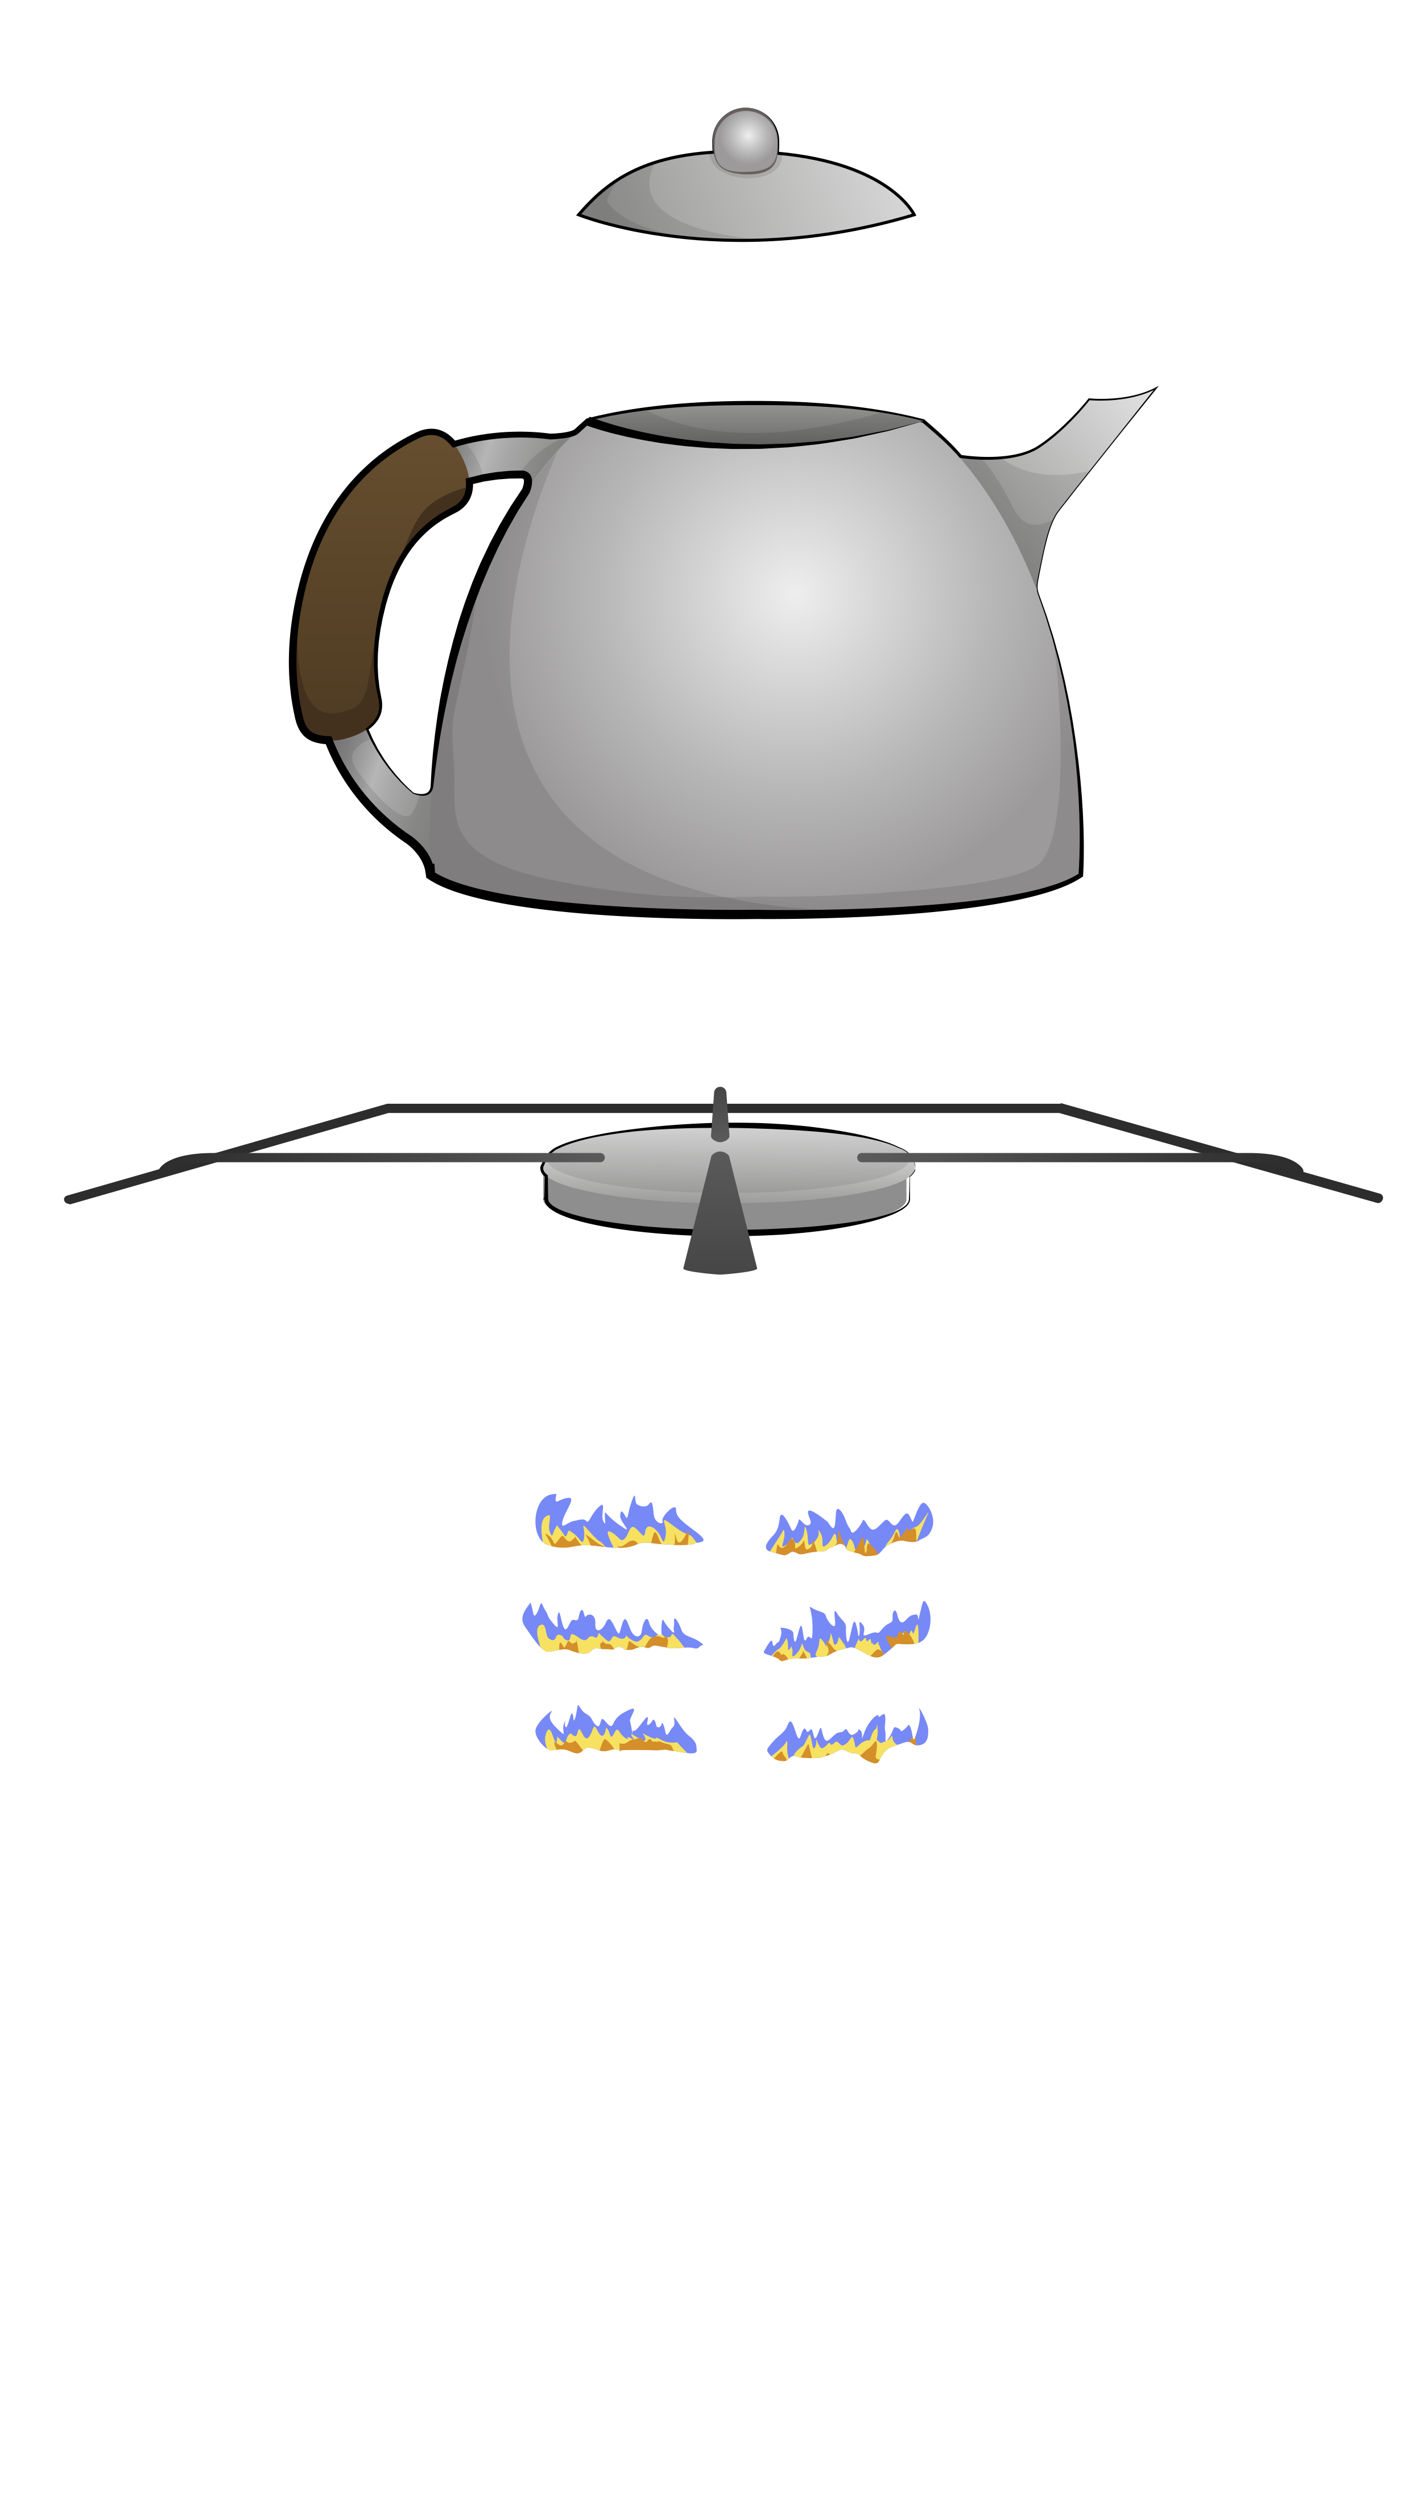 <svg xmlns="http://www.w3.org/2000/svg" width="462" height="812" viewBox="0 0 462 812"><path fill="#8E8E8E" d="M270.456 381.5c-9.573-2-21.235-2-33.831-2s-24.258 0-33.831 2H176.5v8c0 6.075 26.609 11 59.125 11s58.875-4.925 58.875-11v-8h-24.044z"/><linearGradient id="a" gradientUnits="userSpaceOnUse" x1="236.704" y1="368.832" x2="236.537" y2="391.332"><stop offset="0" stop-color="#D6D4D3"/><stop offset="0" stop-color="#E3E3E3"/><stop offset="1" stop-color="#9B9B9A"/></linearGradient><path fill="url(#a)" d="M291.563 372.621s-2.704-.044-7.251-.111c-11.099-2.64-28.326-4.337-47.688-4.337-18.153 0-34.432 1.493-45.542 3.854-5.326.12-8.833.31-9.563.594-3.006 1.169-4.475 3.928-5.107 5.575-.263.428-.412.863-.412 1.304 0 6.256 27.143 11.327 60.625 11.327s60.625-5.071 60.625-11.327c0-5.583-5.687-6.879-5.687-6.879z"/><linearGradient id="b" gradientUnits="userSpaceOnUse" x1="236.706" y1="365.492" x2="236.543" y2="387.509"><stop offset="0" stop-color="#D6D4D3"/><stop offset="0" stop-color="#D2D3D2"/><stop offset="1" stop-color="#9B9B9A"/></linearGradient><ellipse fill="url(#b)" cx="236.625" cy="376.5" rx="58.875" ry="11"/><path d="M297.5 379.505c0-.38-.19-.776-.274-1.141-.046-.373-.241-.736-.351-1.098a6.615 6.615 0 0 0-.511-1.029c-.175-.334-.424-.64-.664-.93a6.59 6.59 0 0 0-.804-.807 7.744 7.744 0 0 0-.916-.675 8.627 8.627 0 0 0-2.059-.951l-.011-.003-.014-.006c-2.085-1.014-4.32-1.699-6.565-2.286a84.366 84.366 0 0 0-6.83-1.406c-4.587-.772-9.217-1.275-13.854-1.647-1.158-.104-2.319-.176-3.48-.253-1.159-.083-2.318-.171-3.48-.227l-6.969-.349-6.975-.226c-2.325-.079-4.652-.092-6.979-.124-4.661.009-9.307-.004-13.963.127-2.326.082-4.653.159-6.978.292-2.325.123-4.649.275-6.969.475-2.323.175-4.635.458-6.944.75-2.308.303-4.611.645-6.9 1.062a71.492 71.492 0 0 0-6.801 1.53c-2.227.639-4.452 1.335-6.512 2.35l-.045.019-.41.187c-.146.068-.304.131-.424.213-.258.154-.519.3-.765.496-.257.174-.485.387-.72.592l-.166.148-.167.177c-.098.106-.253.262-.302.331l-.591.775c-.107.128-.167.262-.253.392l-.24.392c-.164.258-.287.555-.433.83-.14.28-.243.577-.367.864l-.017.038-.018.033c-.159.281-.25.57-.291.856l.01.213V379.498h.002c-.002 0-.002.066-.002-.067v.004l-.023.017-.007.034.004.067.02.136.043.271c.007.103.045.159.08.216.069.119.12.236.183.361l.3.381c.189.26.483.464.716.701l.175.179.003.201.06 4.316.034 2.158.019.999c.029.174.05.364.086.524.062.101.111.199.151.304.607.987 1.833 1.764 3.058 2.36 1.249.604 2.582 1.073 3.926 1.505 5.411 1.693 11.101 2.566 16.764 3.326 5.678.736 11.396 1.191 17.12 1.498 5.727.274 11.46.444 17.196.469 5.743.013 11.469-.119 17.198-.428 2.864-.128 5.727-.29 8.585-.506 2.859-.212 5.709-.512 8.56-.811 2.849-.314 5.689-.695 8.512-1.182 2.82-.49 5.628-1.08 8.361-1.907 1.365-.414 2.72-.878 4.003-1.486 1.266-.603 2.558-1.336 3.318-2.481.388-.571.399-1.243.394-1.982l.084-2.158.08-4.316v-.057l-.012-.035a5.86 5.86 0 0 0 1.136-1.138 2.71 2.71 0 0 0 .381-.698c.061-.121.245-.253.282-.381.031-.129.213-.263.213-.394v.007zm0-.005c0 .144-.086.292-.119.433a2.5 2.5 0 0 1-.158.417c-.102.27-.263.524-.435.751a4.443 4.443 0 0 1-.569.64c-.199.201-.426.376-.644.555l.043-.092.021 4.316.026 2.158c-.012.368.043.701-.023 1.098-.019.195-.043.389-.13.562-.076.175-.123.371-.242.519-.824 1.3-2.148 2.056-3.415 2.747-1.292.68-2.647 1.21-4.016 1.689-2.738.961-5.549 1.666-8.37 2.297-2.824.625-5.67 1.142-8.524 1.592-2.854.462-5.725.792-8.597 1.101-2.873.296-5.751.545-8.632.747a308.66 308.66 0 0 1-17.312.509c-5.773.012-11.548-.13-17.312-.512-5.763-.378-11.52-.904-17.248-1.716a129.91 129.91 0 0 1-8.558-1.483c-2.838-.593-5.662-1.292-8.433-2.232-1.382-.481-2.752-1.019-4.076-1.708-1.297-.714-2.656-1.508-3.538-3.019a8.184 8.184 0 0 1-.259-.694c-.034-.191-.046-.36-.071-.542l-.203-.034-.207-.114v-.067l.202-.135.104-.27.059-.54.059-2.158.072-4.316.185.379c-.275-.287-.584-.519-.823-.854l-.361-.494a7.222 7.222 0 0 1-.28-.633c-.11-.229-.089-.384-.126-.573l-.019-.136-.009-.068-.005-.034-.027-.017-.029-.077v-.01l.056-.334c.073-.439.263-.832.475-1.181l-.028.07c.141-.306.266-.622.423-.919.166-.295.303-.597.494-.885l.282-.431c.096-.138.183-.299.289-.417l.613-.759c.155-.185.24-.25.362-.382l.169-.175.198-.176c.257-.221.507-.448.791-.637.266-.207.572-.379.876-.552.152-.096.299-.151.448-.219.164-.071.261-.122.48-.209l-.045.019c2.144-1.029 4.4-1.707 6.659-2.331 1.135-.292 2.27-.585 3.417-.818 1.142-.257 2.287-.498 3.436-.718 4.592-.901 9.231-1.508 13.875-2.048 2.321-.28 4.648-.511 6.978-.714 2.329-.213 4.662-.37 6.996-.527 2.335-.126 4.669-.265 7.011-.34 2.347-.116 4.666-.113 7.013-.146 2.339.008 4.679-.003 7.018.052 2.34.016 4.678.128 7.016.239 2.336.131 4.673.267 7.004.482 2.332.198 4.663.422 6.984.726 4.646.576 9.277 1.292 13.859 2.258a85.08 85.08 0 0 1 6.813 1.703c2.233.697 4.479 1.403 6.567 2.495l-.021-.009a9.735 9.735 0 0 1 2.102 1.017c.328.21.641.446.935.703.293.258.57.535.814.84.246.302.479.621.658.968.201.336.339.705.477 1.069.111.375.294.75.341 1.143.083.39.167.77.167 1.155v.006z"/><linearGradient id="c" gradientUnits="userSpaceOnUse" x1="308.137" y1="41.984" x2="202.137" y2="80.318"><stop offset="0" stop-color="#D6D4D3"/><stop offset="0" stop-color="#E3E3E3"/><stop offset="1" stop-color="#9B9B9A"/></linearGradient><path fill="url(#c)" d="M188 69.753s46.543 18.753 109.021 0c0 0-9.521-20.553-57.521-20.553-30 0-42.25 9.8-51.5 20.553z"/><path opacity=".1" d="M250.501 56.25c2.896-1.614 3.775-4.17 3.503-6.343-4.4-.446-9.205-.708-14.504-.708-3.3 0-6.372.125-9.262.35.196 1.158.67 2.509 1.679 3.95 2.917 4.168 12.751 6.002 18.584 2.751z"/><g opacity=".1"><path d="M197.501 66c-.971-.97 1.199-4.53 3.688-7.938-5.453 3.394-9.556 7.467-13.189 11.691 0 0 18.86 7.595 48.681 8.283-30.401-.732-37.258-10.114-39.18-12.036zm42.68 12.083z"/></g><path fill="none" stroke="#000" stroke-miterlimit="10" d="M252.523 49.759c.143-1.2.145-2.51.145-3.884 0-5.73-4.646-10.375-10.375-10.375-5.73 0-10.376 4.645-10.376 10.375 0 1.247.028 2.438.165 3.545-24.68 1.494-35.636 10.514-44.082 20.333 0 0 46.543 18.753 109.021 0 0 0-7.757-16.715-44.498-19.994z"/><radialGradient id="d" cx="243.188" cy="44" r="9.418" gradientUnits="userSpaceOnUse"><stop offset="0" stop-color="#D6D4D3"/><stop offset="0" stop-color="#EFEEEE"/><stop offset=".637" stop-color="#B7B6B6"/><stop offset="1" stop-color="#9C9A9A"/></radialGradient><path fill="url(#d)" d="M252.668 45.875c0 5.73 0 10.375-10.375 10.375-9.922 0-10.376-4.645-10.376-10.375S236.563 35.5 242.293 35.5c5.729 0 10.375 4.645 10.375 10.375z"/><path fill="#686060" d="M252.718 45.875s.021 1.052-.021 2.903c-.06.92-.081 2.065-.514 3.325-.409 1.245-1.388 2.61-2.908 3.337-1.485.771-3.264 1.077-5.098 1.18-1.844.082-3.769-.015-5.755-.416a9.564 9.564 0 0 1-1.467-.402c-.492-.143-.959-.371-1.432-.587-.921-.488-1.753-1.183-2.356-2.063-.621-.873-.967-1.916-1.158-2.96-.213-1.045-.307-2.111-.355-3.171-.017-.515-.062-1.079-.038-1.602-.012-.518.06-1.068.132-1.62a11.68 11.68 0 0 1 1.034-3.078 11.586 11.586 0 0 1 1.901-2.585 11.616 11.616 0 0 1 2.515-1.887c1.826-.989 3.886-1.396 5.77-1.238 1.913.099 3.64.796 5.005 1.698 1.376.908 2.374 2.069 3.068 3.179.702 1.116 1.06 2.208 1.311 3.1.225.903.312 1.631.337 2.125l.029.762zm-.1 0l-.046-.752a8.944 8.944 0 0 0-.403-2.082 9.853 9.853 0 0 0-1.502-2.896c-.75-1.01-1.819-1.972-3.135-2.727a10.246 10.246 0 0 0-4.618-1.365c-.872-.071-1.747.044-2.638.189-.879.202-1.755.499-2.594.923-.826.444-1.623.986-2.324 1.659a11.23 11.23 0 0 0-1.803 2.318c-.481.87-.845 1.816-1.073 2.799-.092.486-.197.974-.22 1.512-.057.529-.044 1.02-.062 1.558-.004 2.064.068 4.263 1.223 5.968.562.844 1.389 1.458 2.269 1.905.459.191.903.407 1.392.503.47.143.953.223 1.436.288 1.911.275 3.833.17 5.604.093 1.771-.153 3.427-.445 4.805-1.041a5.26 5.26 0 0 0 2.853-2.783c.497-1.143.66-2.268.742-3.177.081-.916.082-1.641.089-2.135.002-.493.005-.757.005-.757z"/><path opacity=".1" d="M212.821 52.756C200.88 56.559 193.84 62.965 188 69.753c0 0 23.571 9.491 59.676 8.212-39.151-3.828-39.111-16.978-34.855-25.209z"/><linearGradient id="e" gradientUnits="userSpaceOnUse" x1="102.09" y1="190.051" x2="177.59" y2="216.051"><stop offset="0" stop-color="#D6D4D3"/><stop offset="0" stop-color="#706F6F"/><stop offset=".143" stop-color="#737272"/><stop offset=".248" stop-color="#7C7B7B"/><stop offset=".341" stop-color="#8C8B8B"/><stop offset=".426" stop-color="#A3A2A2"/><stop offset=".486" stop-color="#B7B6B6"/><stop offset=".563" stop-color="#A9A8A8"/><stop offset=".709" stop-color="#959594"/><stop offset=".855" stop-color="#898988"/><stop offset="1" stop-color="#858584"/></linearGradient><path fill="url(#e)" d="M187.328 140.082c-1.668 1.552-8.518 1.716-8.518 1.716-4.411-.614-16.459-1.713-29.811 2.03-15.487 4.342-35.657 16.114-43.793 47.543-7.994 30.884.89 51.968 9.75 64.217 6.364 8.799 13.601 14.369 17.924 17.21 6.023 4.482 6.703 9.702 6.703 9.702S158 277 157.75 275.771 154 254 154 254s-13.234-3.474-13.652 1.258-6.157 2.31-6.157 2.31c-10.294-8.926-25.301-28.545-16.397-62.939 9.302-35.938 37.057-40.628 51.461-40.522 3.984-.094 1.578 5.37 1.578 5.37l4.918 4.273 7.25 4 14.25-12c-.001 0-8.255-17.221-9.923-15.668z"/><path opacity=".1" d="M140.348 255.258c-.242 2.747-2.275 3.079-3.94 2.878-.998 2.65-1.578 5.154-2.851 6.427-3.25 3.25-12.943-7.688-17.943-14.938-3.687-5.345 1.79-8.331 4.924-9.664-2.506-5.248-4.418-11.461-5.138-18.461h-11.15l-1.722 1.546c1.544 14.41 6.987 25.145 12.429 32.667a69.391 69.391 0 0 0 17.924 17.147c6.023 4.482 6.703 9.67 6.703 9.67s18.416-5.516 18.166-6.745-3.75-21.777-3.75-21.777-13.234-3.482-13.652 1.25z"/><g opacity=".1"><path d="M149 143.828c-10.937 3.066-24.202 9.849-33.923 24.63l.423 6.259 8.342 4.445c8.635-15.563 21.878-21.708 33.132-23.922-.56-4.863-3.66-9.092-6.259-11.857-.57.143-1.14.284-1.715.445zm19.44 10.281c.272-.001.55-.005.813-.003 3.984-.094 1.578 5.37 1.578 5.37l4.918 4.273 7.25 4 14.25-12s-5.795-12.088-8.654-15.092c-10.418 2.096-16.762 8.609-20.155 13.452z"/></g><linearGradient id="f" gradientUnits="userSpaceOnUse" x1="376.212" y1="126.313" x2="319.244" y2="176.333"><stop offset="0" stop-color="#D6D4D3"/><stop offset="0" stop-color="#E3E3E3"/><stop offset="1" stop-color="#9B9B9A"/></linearGradient><path fill="url(#f)" d="M311.285 147.982S328.667 151 337.667 145s16.186-15.321 16.186-15.321S366.334 131 375.667 126c0 0-28.572 35.667-31.786 40s-5.443 14.071-6.756 22.875c-3.375 22.647-17.791 7.792-17.791 7.792l-8.049-48.685z"/><path opacity=".1" d="M354.152 152.946c-15.354 3.443-24.32-.518-29.076-4.346-7.18.527-13.791-.618-13.791-.618l8.049 48.684s14.416 14.856 17.791-7.792c1.312-8.804 3.542-18.542 6.756-22.875 1.116-1.504 5.295-6.794 10.271-13.053z"/><path opacity=".1" d="M342.365 168.584c-5.625 2.947-10.085 3.153-13.865-4.859-3.175-6.728-6.821-11.696-9.727-15.031-4.323-.164-7.488-.711-7.488-.711l8.049 48.684s14.416 14.856 17.791-7.792c1.095-7.344 2.83-15.326 5.24-20.291z"/><radialGradient id="g" cx="258.333" cy="193" r="101.922" gradientUnits="userSpaceOnUse"><stop offset="0" stop-color="#D6D4D3"/><stop offset="0" stop-color="#EFEEEE"/><stop offset=".637" stop-color="#B7B6B6"/><stop offset="1" stop-color="#9C9A9A"/></radialGradient><path fill="url(#g)" d="M300.021 136.753C280.771 131.75 259.206 131 245.5 131c-13.7 0-35.25.75-54.5 5.753-50 43.253-52.691 124.289-51.104 147.497C161.043 298.5 245.5 297 245.5 297s84.499 1.5 105.646-12.75c1.587-23.208-1.125-104.244-51.125-147.497z"/><path opacity=".1" d="M342.269 207.833c2.297 17.594 5.271 60.883-4.019 72.167-7.615 9.25-72.25 11.5-88 11.25s-34 2.25-71.25-5.5-30.447-22.245-31.5-37.25c-1.089-15.522-.75-13 3.5-33 4.01-18.869 4.367-26.905 4.367-26.905-15.676 38.679-16.533 80.121-15.471 95.655C161.043 298.5 245.5 297 245.5 297s84.499 1.5 105.646-12.75c.887-12.972.427-44.009-8.877-76.417z"/><linearGradient id="h" gradientUnits="userSpaceOnUse" x1="123.814" y1="140.267" x2="123.814" y2="240.475"><stop offset="0" stop-color="#664E2F"/><stop offset="1" stop-color="#4E3B22"/></linearGradient><path fill="url(#h)" d="M108.271 240.475c-6.131 0-9.68-1.205-11.135-7.432-3.131-13.404-2.695-28.015 1.294-43.427 5.861-22.644 18.7-39.306 37.127-48.185 6.719-3.234 11.457.602 14.692 7.318 3.236 6.717 3.743 13.77-2.974 17.006-11.362 5.474-18.79 15.493-22.707 30.626-2.885 11.142-3.268 21.41-1.14 30.518 1.695 7.26-4.815 11.521-12.075 13.217a13.436 13.436 0 0 1-3.082.359z"/><path fill="#44311D" d="M147.276 165.756c3.543-1.707 5.062-4.48 5.245-7.702-.11.022-9.886 1.981-15.188 8.279-2.731 3.244-5.344 9.698-7.787 16.862 4.213-7.989 10.075-13.75 17.73-17.439zm-23.846 61.145c-1.671-7.151-1.786-15.019-.366-23.461l-.002.006c-4.062 12.222-1.396 24.555-9.729 27.222s-17.877 2.73-16.771-32.468c-2.158 12.266-1.969 23.953.575 34.844 1.455 6.227 5.004 7.432 11.135 7.432 1.017 0 2.05-.116 3.083-.357 7.259-1.697 13.77-5.958 12.075-13.218z"/><path d="M337.104 188.018c.596-3.037 1.176-6.078 1.852-9.102.688-3.017 1.425-6.042 2.598-8.928.591-1.438 1.293-2.84 2.228-4.104l2.861-3.656a789.438 789.438 0 0 1 5.745-7.293l23.108-29.073.276.332c-3.328 1.785-7.006 2.8-10.711 3.37-1.855.285-3.729.45-5.604.521-1.877.065-3.749.052-5.636-.109l.268-.115c-2.532 3.2-5.298 6.185-8.248 8.993-.746.692-1.487 1.391-2.263 2.052-.761.678-1.557 1.315-2.346 1.96-.812.617-1.609 1.254-2.455 1.829-.834.601-1.68 1.16-2.619 1.641-3.715 1.876-7.843 2.588-11.907 2.881a56.934 56.934 0 0 1-6.127.07c-2.044-.087-4.069-.25-6.112-.551l-.171-.025-.129-.144-1.377-1.543-1.428-1.496a95.283 95.283 0 0 0-2.989-2.87c-2.041-1.867-4.161-3.658-6.273-5.47l.232.122-3.325-.798-3.345-.717a164.481 164.481 0 0 0-6.734-1.214 168.1 168.1 0 0 0-6.778-.954 191.61 191.61 0 0 0-6.81-.727 259.959 259.959 0 0 0-13.671-.869 331.21 331.21 0 0 0-13.703-.251c-4.574.014-9.136.108-13.7.311-4.562.203-9.119.513-13.66.957-2.271.221-4.539.468-6.799.77-2.263.283-4.518.622-6.765.997-2.249.366-4.486.795-6.715 1.255l-3.333.737-3.312.818.362-.19-2.519 2.299-.63.575-.315.287a6.199 6.199 0 0 1-.369.316c-.368.28-.663.415-.973.555a9.023 9.023 0 0 1-.907.326c-1.194.349-2.362.529-3.531.671a43.085 43.085 0 0 1-3.512.266l-.067.002-.083-.011c-5.148-.678-10.398-.769-15.588-.368-1.298.108-2.593.24-3.884.41-.647.073-1.288.19-1.932.283-.645.09-1.283.211-1.922.333-1.282.222-2.547.524-3.814.814l-1.885.494c-.604.153-1.257.365-1.883.544l-.639.184-.421-.515c-.826-1.011-1.77-1.899-2.826-2.554-1.067-.624-2.238-1.03-3.458-1.046-1.216-.035-2.46.223-3.646.717l-.877.393-.932.468c-.632.308-1.22.635-1.818.957a62.67 62.67 0 0 0-13.222 9.649c-3.969 3.768-7.44 8.055-10.36 12.69-2.927 4.633-5.319 9.603-7.218 14.754a91.704 91.704 0 0 0-2.493 7.854c-.37 1.319-.667 2.662-1.004 4.02-.281 1.341-.596 2.669-.833 4.028-1.031 5.404-1.629 10.89-1.704 16.377a78.488 78.488 0 0 0 .279 8.217c.23 2.729.581 5.45 1.109 8.135.114.675.27 1.341.415 2.009l.219 1.002c.052.257.169.65.251.968.34 1.196.852 2.352 1.589 3.214 1.418 1.782 3.972 2.278 6.624 2.373l.835.03.34.813c.428 1.023.818 2.063 1.292 3.067.441 1.018.938 2.009 1.429 3.003.518.98 1.023 1.968 1.59 2.921.542.967 1.136 1.904 1.726 2.841a69.214 69.214 0 0 0 1.875 2.746 66.404 66.404 0 0 0 2.019 2.654 58.898 58.898 0 0 0 2.133 2.541 68.425 68.425 0 0 0 12.389 11.026l.686.466.345.229.172.115.189.138.083.065c.449.364.875.664 1.353 1.11.96.825 1.757 1.701 2.532 2.66a17.613 17.613 0 0 1 1.989 3.102c.271.559.528 1.125.736 1.721.216.616.389 1.15.521 1.936l-1.879-1.216.207-.063 1.772-.537.116 1.867.111 1.787-.646-1.121c3.503 2.273 7.702 3.729 11.908 4.919 4.233 1.178 8.576 2.056 12.942 2.805 8.746 1.47 17.609 2.376 26.485 3.068 8.879.696 17.786 1.133 26.699 1.404 4.457.134 8.916.226 13.374.274 4.479.047 8.873.057 13.417.005 8.896.156 17.832.096 26.746-.112 8.917-.215 17.83-.597 26.72-1.239 8.889-.625 17.769-1.47 26.549-2.88 4.385-.72 8.75-1.569 13.022-2.724 4.248-1.174 8.497-2.594 12.139-4.927l-.333.578.191-3.035.12-3.043c.045-2.031.106-4.063.084-6.097l-.013-3.051-.077-3.051c-.031-2.035-.156-4.066-.242-6.1-.092-2.034-.265-4.062-.393-6.095-.155-2.03-.361-4.056-.539-6.084l-.688-6.071c-.259-2.02-.574-4.032-.859-6.049-.29-2.016-.675-4.017-1.008-6.027-.318-2.013-.774-4-1.161-6-.378-2.002-.848-3.985-1.314-5.968l-.694-2.977c-.239-.99-.521-1.969-.778-2.955-.549-1.961-1.005-3.951-1.634-5.889l-1.799-5.842-2.005-5.775c-.323-.949-.729-1.939-.782-2.994-.073-1.046.103-2.076.302-3.076zm.294.058c-.19.998-.352 2-.277 2.995.057.999.446 1.927.787 2.897l2.061 5.769 1.854 5.838c.647 1.938 1.122 3.926 1.689 5.888.268.985.558 1.965.807 2.956l.723 2.977c.485 1.984.974 3.967 1.371 5.971.405 2.002.88 3.991 1.217 6.005.352 2.012.756 4.016 1.065 6.035.303 2.02.637 4.036.915 6.06l.791 6.079c.214 2.032.455 4.062.646 6.097.163 2.037.372 4.071.499 6.111.121 2.041.282 4.08.349 6.124l.13 3.065.065 3.068c.058 2.045.031 4.093.021 6.141l-.067 3.073-.142 3.076-.017.368-.316.21c-3.869 2.565-8.195 4.073-12.513 5.354-4.337 1.255-8.741 2.192-13.161 2.998-8.847 1.578-17.766 2.596-26.694 3.367-8.933.735-17.88 1.209-26.83 1.516-8.955.299-17.897.45-26.876.383-4.393.072-8.938.065-13.396.03-4.479-.038-8.956-.12-13.434-.245-8.954-.251-17.908-.67-26.852-1.35-8.941-.704-17.875-1.662-26.758-3.179-4.438-.777-8.865-1.685-13.241-2.918-4.359-1.265-8.735-2.738-12.743-5.363l-.605-.397-.041-.724-.104-1.835 1.888 1.33-.202.06-1.604.477-.275-1.693a8.37 8.37 0 0 0-.367-1.335c-.162-.474-.371-.94-.59-1.401a14.697 14.697 0 0 0-1.656-2.61c-.639-.804-1.37-1.61-2.126-2.263-.34-.337-.836-.699-1.264-1.049l-.083-.066-.042-.035-.01-.008c.205.148.05.037.093.068l-.022-.015-.18-.121-.36-.243-.715-.492a71.201 71.201 0 0 1-12.839-11.553 62.6 62.6 0 0 1-2.216-2.67 69.015 69.015 0 0 1-2.075-2.76c-.67-.941-1.312-1.9-1.937-2.872-.61-.98-1.222-1.959-1.781-2.969-.583-.996-1.105-2.026-1.638-3.05-.506-1.037-1.016-2.072-1.47-3.133-.485-1.047-.887-2.13-1.325-3.197l1.175.843c-1.449-.068-2.945-.227-4.453-.692-1.492-.462-3.022-1.358-4.049-2.655-1.06-1.277-1.668-2.739-2.081-4.212-.089-.355-.174-.629-.266-1.053l-.221-1.038c-.146-.692-.303-1.381-.417-2.08-.53-2.778-.876-5.588-1.098-8.403a81.005 81.005 0 0 1-.24-8.461c.109-5.641.753-11.259 1.829-16.78.248-1.381.579-2.761.876-4.141.339-1.34.65-2.714 1.037-4.073a94.061 94.061 0 0 1 2.59-8.041c1.972-5.28 4.455-10.383 7.494-15.147 3.032-4.766 6.638-9.18 10.758-13.058a64.818 64.818 0 0 1 13.714-9.916c.628-.334 1.258-.679 1.879-.978l.935-.464c.347-.167.685-.305 1.029-.457 1.382-.567 2.921-.9 4.488-.847 1.571.03 3.118.568 4.436 1.357 1.309.818 2.404 1.876 3.333 3.021l-1.06-.332c.642-.181 1.245-.376 1.919-.545l1.944-.501c1.305-.292 2.608-.598 3.926-.82.657-.122 1.314-.244 1.977-.333.662-.093 1.32-.209 1.984-.282a84.513 84.513 0 0 1 3.985-.403c5.328-.386 10.682-.273 15.992.449l-.15-.009a40.912 40.912 0 0 0 3.343-.238c1.105-.127 2.211-.301 3.221-.592a7.21 7.21 0 0 0 .711-.251c.214-.089.434-.214.526-.277.138-.116.16-.12.286-.239l.321-.291.643-.581 2.571-2.325.155-.14.208-.05 3.361-.814 3.377-.731c2.257-.455 4.521-.879 6.793-1.239 2.271-.369 4.548-.7 6.831-.976 2.28-.294 4.567-.533 6.855-.746 4.576-.427 9.163-.718 13.751-.902 4.585-.184 9.184-.259 13.769-.252 9.178.021 18.364.386 27.506 1.303 2.285.228 4.568.48 6.845.789 2.278.29 4.551.636 6.816 1.018 2.268.374 4.524.812 6.775 1.28l3.365.751 3.348.834.13.032.103.09c2.092 1.827 4.205 3.644 6.251 5.549a95.43 95.43 0 0 1 3.002 2.934l1.438 1.533 1.387 1.582-.3-.169c1.966.308 3.985.489 5.99.59 2.009.099 4.023.101 6.028-.017 3.991-.25 8.033-.925 11.601-2.692.871-.435 1.728-.986 2.541-1.563.837-.558 1.629-1.181 2.437-1.783.784-.632 1.577-1.254 2.336-1.919.773-.647 1.514-1.333 2.259-2.013 2.945-2.755 5.73-5.71 8.249-8.852l.104-.13.164.015c1.832.169 3.702.198 5.555.145a48.793 48.793 0 0 0 5.546-.477c3.666-.537 7.3-1.516 10.578-3.245l.945-.499-.669.831-11.648 14.462-11.569 14.52c-1.935 2.416-3.839 4.854-5.745 7.292l-2.861 3.655c-.908 1.228-1.604 2.614-2.188 4.035-1.161 2.855-1.896 5.87-2.583 8.88-.674 3.018-1.255 6.057-1.85 9.094z"/><path d="M134.34 257.568l.003.344-.251-.23c-.796-.728-1.633-1.413-2.396-2.177l-1.156-1.134c-.395-.37-.747-.779-1.116-1.174-.736-.79-1.468-1.585-2.137-2.435l-1.03-1.252c-.336-.423-.642-.87-.964-1.304l-.956-1.311c-.321-.436-.589-.906-.887-1.358l-.872-1.369c-.304-.449-.55-.931-.812-1.405-.503-.958-1.078-1.881-1.522-2.869l-1.359-2.953-.129-.281.269-.191c1.537-1.096 2.867-2.513 3.573-4.219.731-1.711.734-3.583.297-5.438l-.588-2.856c-.188-.955-.279-1.949-.423-2.923-.158-.979-.208-1.959-.271-2.939-.062-.98-.153-1.96-.129-2.943.002-.981-.016-1.964.003-2.946l.169-2.94c.03-.984.195-1.953.292-2.929.114-.975.208-1.954.394-2.917l.496-2.902.64-2.872.324-1.435.385-1.422.382-1.407.446-1.415a44 44 0 0 1 .955-2.803c.319-.932.707-1.84 1.087-2.751.759-1.823 1.657-3.589 2.613-5.324 1.008-1.706 2.068-3.39 3.298-4.956 1.183-1.602 2.558-3.055 3.971-4.46 1.458-1.36 2.981-2.662 4.636-3.781 1.623-1.169 3.378-2.131 5.148-3.047l1.196-.694c.232-.118.379-.253.53-.384l.469-.385a7.4 7.4 0 0 0 1.56-1.951c.809-1.472 1.045-3.246.879-5.024l-.091-.971.921-.227 2.956-.729 1.479-.363c.493-.124.999-.175 1.497-.266l3.004-.491c.501-.081 1.008-.104 1.512-.158l1.514-.141c.505-.042 1.01-.102 1.516-.13l1.521-.047 1.521-.046.38-.011.095-.003.048-.001.133.003.186.011c.252.021.436-.008.949.137.448.093.82.323 1.179.573.327.295.639.648.798 1.025.357.75.416 1.473.385 2.083a8.299 8.299 0 0 1-.264 1.747 11.81 11.81 0 0 1-.532 1.623l-.032.078-.091.143-3.642 5.715-3.36 5.886-3.105 6.026-2.848 6.154-2.636 6.251-2.41 6.347-2.194 6.429c-.671 2.164-1.378 4.317-2.022 6.491-.601 2.186-1.254 4.359-1.812 6.558-.532 2.205-1.14 4.394-1.611 6.615-.487 2.217-.996 4.431-1.435 6.66-.462 2.225-.917 4.452-1.297 6.694a190.718 190.718 0 0 0-1.118 6.731c-.375 2.246-.622 4.508-.966 6.76-.159 1.128-.281 2.26-.423 3.391l-.206 1.697c-.044.3-.047.527-.125.888-.073.288-.074.539-.226.867-.198.648-.643 1.159-1.169 1.536-.549.365-1.185.482-1.785.516-1.214.028-2.35-.292-3.422-.748l.211-.141zm-.091-.138c1.051.354 2.193.568 3.263.453.525-.076 1.043-.211 1.435-.514.368-.307.688-.723.792-1.187.101-.192.104-.528.154-.795.039-.199.039-.547.06-.812l.099-1.713c.07-1.141.12-2.285.208-3.426.183-2.28.345-4.565.617-6.838.24-2.277.497-4.554.818-6.822.28-2.275.637-4.539 1.001-6.803.32-2.272.82-4.511 1.24-6.767.418-2.256.974-4.484 1.455-6.729.506-2.239 1.11-4.455 1.661-6.685.595-2.219 1.254-4.421 1.878-6.633.677-2.197 1.438-4.368 2.152-6.554l2.403-6.471c.888-2.124 1.754-4.258 2.671-6.37l2.968-6.24 3.24-6.106 3.536-5.942 3.821-5.764-.123.221c.149-.346.307-.8.415-1.203.117-.414.186-.824.208-1.191.037-.377-.031-.677-.097-.824-.023-.093-.073-.097-.092-.152-.062-.016-.1-.076-.15-.074a.128.128 0 0 1-.032-.027c-.007-.005-.006-.013-.021-.019l-.093-.007-.372-.028-.186-.014-.011-.001.08.003h-.074l-.091.001-.365.004-1.461.019-1.461.018c-.487.019-.972.068-1.458.101l-1.458.108c-.485.043-.974.056-1.456.125l-2.891.424c-.48.08-.968.121-1.441.233l-1.422.33-2.846.656.831-1.198c.166 2.08-.129 4.336-1.228 6.276a9.573 9.573 0 0 1-2.098 2.544l-.671.524c-.226.176-.453.353-.66.452l-1.339.746c-1.691.847-3.37 1.733-4.92 2.819-1.583 1.037-3.042 2.25-4.444 3.519-1.358 1.316-2.687 2.676-3.836 4.189-1.194 1.477-2.232 3.077-3.226 4.702-.943 1.657-1.835 3.348-2.596 5.105-.38.878-.77 1.753-1.093 2.657-.349.895-.68 1.793-.965 2.704l-.451 1.36-.403 1.401-.397 1.387-.338 1.405-.669 2.812-.538 2.838c-.202.943-.31 1.899-.441 2.853-.113.956-.294 1.905-.341 2.867l-.221 2.879c-.037.961-.037 1.923-.057 2.885-.042.963.029 1.922.071 2.883.044.961.074 1.926.209 2.871.123.951.187 1.899.356 2.855l.534 2.867c.424 1.925.396 4.122-.464 5.994-.829 1.89-2.309 3.384-3.945 4.506l.139-.473 1.285 2.937c.419.984.969 1.904 1.448 2.86.25.473.483.955.775 1.403l.836 1.37c.286.452.542.923.852 1.36l.921 1.315c.311.436.605.884.93 1.31l.998 1.259c.647.855 1.358 1.657 2.074 2.455.358.398.701.812 1.085 1.186l1.127 1.148c.743.774 1.562 1.47 2.339 2.209l-.248.113.205-.139z"/><linearGradient id="i" gradientUnits="userSpaceOnUse" x1="245.511" y1="128.736" x2="245.511" y2="145.702"><stop offset="0" stop-color="#D6D4D3"/><stop offset="0" stop-color="#9B9B9A"/><stop offset="1" stop-color="#686867"/></linearGradient><path fill="url(#i)" d="M300.021 136.753c-19.25-5.003-40.805-5.169-54.511-5.169-13.7 0-35.261.167-54.511 5.169.001 0 46.544 18.753 109.022 0z"/><path opacity=".1" d="M286.256 133.983c-11.221 3.321-26.358 6.674-41.756 6.674-16.494 0-27.715-3.847-34.551-7.381-6.33.764-12.759 1.868-18.949 3.477 0 0 46.543 18.753 109.021 0-4.505-1.171-9.137-2.068-13.765-2.77z"/><g><path d="M191.542 135.354s.411.173 1.138.437c.72.282 1.835.652 3.247 1.131 1.431.429 3.15 1.018 5.174 1.537 1.009.268 2.077.574 3.214.858l3.596.841c1.249.314 2.57.552 3.932.82 1.365.253 2.768.57 4.228.796 2.921.433 5.991.994 9.204 1.295 1.604.173 3.231.379 4.885.534l5.025.341 2.547.173c.852.053 1.708.046 2.566.072l5.161.11c1.724.076 3.446-.035 5.163-.067l5.125-.144c3.389-.183 6.718-.512 9.945-.75 3.22-.323 6.312-.819 9.258-1.191l2.177-.293c.712-.112 1.406-.264 2.093-.39l3.97-.765 3.654-.703 1.694-.331 1.58-.401 5.291-1.342 4.612-1.171-4.578 1.295-5.259 1.487-1.572.444-1.687.377-3.641.804-3.959.874c-.686.146-1.378.317-2.09.448l-2.174.353c-2.943.453-6.036 1.036-9.262 1.447-3.234.328-6.572.749-9.979 1.026l-5.152.284c-1.728.08-3.462.237-5.199.208l-5.206.031c-.865-.003-1.73.027-2.591-.002l-2.574-.105-5.084-.208c-1.674-.111-3.325-.274-4.951-.405-3.258-.218-6.379-.7-9.352-1.06-1.485-.189-2.916-.471-4.308-.691-1.39-.235-2.737-.441-4.015-.725l-3.68-.756c-1.165-.259-2.263-.541-3.299-.786-2.077-.474-3.857-1.028-5.336-1.429-1.469-.455-2.622-.803-3.421-1.09-.805-.269-1.196-.422-1.196-.422l1.086-2.796z"/></g><path opacity=".1" d="M302.98 295.5h-.019c-171.302 9-141.943-101.69-121.963-148.705-40.354 44.723-42.577 116.016-41.103 137.565 21.146 14.25 105.604 12.917 105.604 12.917s29.143 1.223 57.481-1.777z"/><path fill="#2D2D2D" d="M22.314 391a1.5 1.5 0 0 1-1.44-1.083c-.23-.796.228-1.377 1.024-1.608l103.89-29.809h218.737l.201-.192 103.528 29.375c.797.227 1.259.994 1.031 1.791-.227.797-1.058 1.479-1.854 1.25L344.105 361.5H126.213L22.731 391.191c-.139.04-.279-.191-.417-.191z"/><linearGradient id="j" gradientUnits="userSpaceOnUse" x1="49.992" y1="377.884" x2="197.493" y2="378.384"><stop offset="0" stop-color="#2D2C2C"/><stop offset="1" stop-color="#5C5B5C"/></linearGradient><path fill="url(#j)" d="M53.028 381.769c-.215 0-.434-.046-.644-.142-.752-.346-1.069-1.013-.723-1.766.264-.575 3.004-5.361 17.69-5.361H195a1.5 1.5 0 1 1 0 3H69.352c-12.645 0-14.968 3.628-14.99 3.667-.25.543-.777.602-1.334.602z"/><linearGradient id="k" gradientUnits="userSpaceOnUse" x1="278.5" y1="378.136" x2="423.488" y2="378.136"><stop offset="0" stop-color="#5C5B5C"/><stop offset="1" stop-color="#2D2C2C"/></linearGradient><path fill="url(#k)" d="M421.988 381.738c-.553 0-1.081-.057-1.343-.579-.099-.163-2.543-3.659-14.974-3.659H280a1.5 1.5 0 1 1 0-3h125.672c14.688 0 17.417 4.789 17.68 5.364.345.753.013 1.519-.74 1.863-.203.092-.415.011-.624.011z"/><linearGradient id="l" gradientUnits="userSpaceOnUse" x1="234.296" y1="372.125" x2="233.955" y2="417.999"><stop offset="0" stop-color="#5C5B5C"/><stop offset="1" stop-color="#444444"/></linearGradient><path fill="url(#l)" d="M234 414c-1.104 0-12-.896-12-2l9-36c0-1.104 1.896-2 3-2s3 .896 3 2l9 36c0 1.104-10.896 2-12 2z"/><linearGradient id="m" gradientUnits="userSpaceOnUse" x1="233.842" y1="371.299" x2="235.176" y2="351.966"><stop offset="0" stop-color="#5C5B5C"/><stop offset="1" stop-color="#444444"/></linearGradient><path fill="url(#m)" d="M234 371c-1.104 0-3-.896-3-2l1-14a2 2 0 0 1 4 0l1 14c0 1.104-1.896 2-3 2z"/><path fill="#7789F6" d="M179.25 485.375c-6.402 1.011-7.25 14.625-1.125 16.5s8-.125 12.375 0 7.125 1.113 12 .807 4-2.182 9.625-1.432 12.5.75 13.375.125 5.875.125.875-3.625-6.75-5-6.75-7.5-5 2.49-4.375 3.808-2.625.942-2.875-2.308-.625-4.625-1.5-3.25-3.5.75-4.125-.125 0-4.875-1.5-.75-1.125 6.625-2.125 4.75-1.512-2-1.631 0 4.994 6.625 0 3.125-4.994-5.375-4.994-3.5.5 4.115-.5 2.058 1.25-7.183-1.5-4.558-3.125 5.615-4 4.558-2.375-.317-4.25 0-4.25 3.183-3.5 0 4.625-7.808 1.875-7.558-4.125 2.25-4.125.5 1.125-2-1.25-1.625z"/><g><path fill="#F7E161" d="M195.25 500.875c-.75-.375-1.25-.625-4.125-3.875s-.875-.5-1.375 2.5-1.125.25-3.125-1.188-1.75-1.688-2.375 0-.875-.062-2.25-1.562-.75-1.875-1.75 0-.625 3.125-1.625.75 1.5-6.875-1.375-4.875c-1.795 1.248-1.446 5.225-.87 8.249.503.449 1.08.798 1.745 1.001 6.125 1.875 8-.125 12.375 0 2.351.067 4.237.38 6.231.611-.725-.861-1.3-1.52-1.481-1.611zm31.113.25c-3.012-4.375-1.613-1-7.363-5.375s-2-.75-2.75 3.125-1 .625-2.5-1.25-3.75-2.875-4.125-.125-1.125.5-3.125-1.125-2 1.875-3.5 3.323-1.625-.448-4.25-1.948c-2.2-1.258-1.409.744.596 4.956.968.044 1.998.048 3.154-.024 4.875-.307 4-2.182 9.625-1.432s12.5.75 13.375.125c.168-.12.49-.189.863-.25z"/></g><g><path fill="#D48E2A" d="M219.875 500c-1.5-4.375 0 0-.873 1.796 1.734.054 3.296.038 4.467-.045a27.44 27.44 0 0 1 .156-1.876c.875-7.375-2.25 4.5-3.75.125zm-31.007 1.926c-.2-.267-.405-.535-.618-.801-2-2.5-.914-2.203-1.927-1.25s-1.573 1.125-2.573 0-.75-1.766-2.5.565-.875-.19-3-1.69c-2.028-1.432-.753-.351.998 3.438 4.502 1.126 6.548.007 9.62-.262zm23.257-.676c.915.122 1.864.223 2.814.305a11.127 11.127 0 0 1-.939-1.93c-1.544-4.016-1.647-.992-2.475 1.558.198.02.385.039.6.067zm-6.5-.875c-1.625 0-3.125 2.307-4.361 1.934-.786-.237-.678-.395-.173.421.454-.007.914-.017 1.409-.048 2.594-.163 3.562-.769 4.746-1.188-.401-.655-.912-1.119-1.621-1.119zm-9.183 2.079c-.676-.565-1.135-.183-4.442-2.829-3.182-2.546-.791-.319-.145 2.321 1.643.116 3.096.329 4.587.508z"/></g><path fill="#7789F6" d="M253.375 492.875c-.197 1.114-.25 3.758-2 5.629s-4.375 4.746-.625 5.621 4 1.375 5.25.625 1.25-1 2.5-.5 1 .875 3.625.25 4-.5 5.375-.625.875-.717 2.875-1.421 2.375-1.55 3.75-.627-.25 1.298 2.25 2.048 2.75.607 3.75 1.241 2.75.241 4.375 0 2.125-2.212 4-3.289 4-1.577 4.75-1.452 3.875 1 5.25 0 3.25-.75 4.375-4.125-1-7-2.375-8-2.75 3.125-3.5 5-.375 1.002-1.625-1.124-3 2.624-4.375 3.249-2.25-2.369-3.375-1.622-3 3.552-4.375 3.024-2.5-4.188-3-2.795-3.25 5.064-3.75 3.416-.625-.518-1.75-3.646-2.875-4.878-3.125-2.628-.125 6.5-1.5 4.875-.25-1-2.75-2.875-5.125-3.5-4.875-1.75 1.75 3.375.25 4-3-2.744-3.25-1.622-1.625 4.677-2.375 3.024-3.223-6.882-3.75-3.901z"/><g><path fill="#F7E161" d="M297.75 495.861c-2 .861-1.25.389-3.75 3.752-.247.332-.446.58-.624.787.77.149 2.993.717 4.454.283.639-1.71 1.465-3.892 2.67-6.701 2.903-6.768-.75 1.018-2.75 1.879zm-25.706 5.859a39.756 39.756 0 0 0-.294-2.105c-.625-3.636-1 .511-3.25 2.213s-.5-1.328-1.875-3.828 0 0-1.125 1.614-.5.886-2 1.938-.625-1.803-1.5-4.665-.25.987-1.375 2.727-2 2.261-2.875.511 0 0-2.375 1.702-.375-1.327-.5-3.582-.25-1.37-1.25.259c-.89 1.449-2.371 3.58-3.479 5.441.181.066.38.127.604.18 3.75.875 4 1.375 5.25.625s1.25-1 2.5-.5 1 .875 3.625.25 4-.5 5.375-.625.875-.717 2.875-1.421c.731-.258 1.243-.532 1.669-.734zm4.331 2.155c2.5.75 2.75.607 3.75 1.241.829.525 2.174.345 3.535.131-.189-1.25-.47-2.618-1.035-3.692-1.875-3.562-.375-.305-2.75 1.945s-1.625-.75-3-2.983c-1.049-1.703-1.227.489-2.027 2.458.093.28.358.549 1.527.9zM292 497.398c-.875-2.102-1 .602-3.125 3.08-.932 1.087-1.118 1.48-1.256 2.005.263-.236.544-.463.881-.656 1.374-.789 2.877-1.266 3.88-1.416-.053-.742.031-2.025-.38-3.013z"/></g><g><path fill="#D48E2A" d="M262.125 504.5a19.29 19.29 0 0 1 3.301-.509 15.169 15.169 0 0 0-.676-2.241c-1.375-3.625 0 0-1.625 1.08s-1.375.045-1.75-1.705 0 0-2 1.329-.375-.454-1.427-1.975-.828-.786-2.22 1.074-2.229 1.322-2.854.274c-.456-.766-.452 1.047-.753 2.639 2.461.648 2.803.93 3.878.284 1.25-.75 1.25-1 2.5-.5s1.001.875 3.626.25zm9.225-2.449c1.192-.557 1.663-.97 2.775-.224.732.491.616.827.723 1.147.257-.567-.723-1.148-1.848-4.471-1.125-3.323-.25.871-1.048 2.471a12.51 12.51 0 0 1-.602 1.077zm26.275-4.378c-.203-3.016-2.619.556-2.625-.896s-.75.473-1.875 1.727-.768 1.358-1.5-.361-.875 1.107-1.625 2.336c-.16.262-.295.529-.424.808 1.551-.695 3.065-1.013 3.674-.911.654.109 3.113.787 4.645.296-.334-.643-.137-1.027-.27-2.999zm-17.5 7.443c1 .634 2.75.241 4.375 0 .357-.053.655-.2.931-.393-.688-.917-1.81-2.394-2.806-3.169-1.375-1.07-.75 2.07-1.25 2.695s-.375-.875-.75-3.771-1.25.896-2.25 2.202c-.341.445-.65.973-.938 1.497 1.525.416 1.855.412 2.688.939z"/></g><path fill="#7789F6" d="M172.375 520.5c-.875 1.375-4.125 4.5-1.875 7.75s5.5 8.375 7.625 8.25 5.125-1.375 7.125-.5 5.25 1.754 6.5.502 1.625-1.252 3.125-1.002 2 0 3.625.25.652-.875 2.764-.75.551.875 2.706.875 1.647-.25 3.276-.75 2.129 0 3.129.125 1.34-1 2.857-.75 1.768.375 2.768.5.754.5 3.002.375 1.623-.125 4.123-.25 3.125.875 4-.125 2.375-.25 0-1.875-4.971-1.5-5.735-3.75-2.511-5.125-2.388-2.875-.373 1.75 0 3.375-2.752-2.125-3.377-3.5-.871 2.75-.686 4.25-3.314-.75-4.064-3.625-2.125.25-2.375 2.75-2.625 2.5-3.875-.938-1.723-3.938-2.611-.938-.764 3.75-2.139.938-2.037-4.062-3.144-1.562-3.528 3.5-3.317.125-2.393-3.375-3.028-2.375-.649-2.75-1.518-2-.618 2.5-1.243 3.125-1.375-.625-2.125.5-1.545 4-2.46 1.75-1.165-6.25-1.79-4 1 5.875-1.375 3.125-1.576-2.75-2.663-4.375-1.212-3.5-1.837-1.5-1.75 4.375-2.125 2.375-.875-3.5-.875-3.5zm75.875 15.75c1.011-1.743 2.375-4.125 2.625-3.125s.244 2.25 1.247.875.628.5 1.503-2.375-1.125-3.125.875-2.875 3.25 1 3.25 1.75.297 4.301 1.023 1.963 1.352-6.088 1.852-3.65.5 5.457 1.5 3.322S264 535.25 264 528.812s-2-7.688 0-6.438 4 1 4.375 2.625 3.199 4.875 2.975 2.125-.637-5.25.694-3 2.901 2.625 2.804 4.688.309 6.688 1.168 3.312 1.234-6.75 1.984-4.875.883 6 1.254 3.375-.754-5.125.996-3-1.5 4.625 2.125 3.125 2.125.941 4.25-1.654 3.5-1.346 3.375-3.721 1-3.125 1.5-1 1.25 3.5 2.75 1.875 1.83-1.625 3.228-1.875.397 4 1.397-.25 1.16-5.617 2.705-2.184.834 10.934-3.686 11.809-6.145-.375-7.02.5-1.512 1.5-3.256 2.875-2.869 1.625-5.119.625-4.844-3.125-6.484-2.625-3.391.5-6.016 2-1.625.467-5.75 1.233-6.375-.108-8.75.767-1.506.125-3.378-.75-4.506-1.029-3.871-2.124zM298.625 555c-.476-1.428 2.91 4.375 2.955 6.875s-.33 4.625-2.955 5-1.998-2-5.249-.75-4.501 1-6.376 3.375-1 4.25-4.625 2.625-2.5-2.5-4.938-2.625-3.225-2.125-5.394-.75-4.294 1.625-5.044 2-6.078.5-8.227-.25-2.273 1.5-4.023 1.5-3.209-.375-4.604-2-1.145-1.75.855-4.125 3.875-3 4.75-5.25 1.375-1.75 2.125.125 1.5 5.486 2.25 3.118 1.25-3.118 1.875-1.743 1.375-1.375 1.875-.125.602 3.861 1.551 1.868S266.5 560.125 267 562s.875 4.375 2.5 3 1.988-2.25 3.619-2.375 1.355-2 2.306-.375 1.325 1.5 2.7.625.125-1.75 1.375-.875-.125 4.75 1.25.875 4.611-6.75 4.681-5.5 2.058-2.25 2.188.375-.381 2.75 0 4.625-.619 4.875 1.256 2 1-3.875 2.75-3.125.471 1.75 2.11.5 1.39-2.375 2.14-.5.58 5.736 1.603 2.618 1.897-6.618 1.147-8.868zm-119.5 1.125c1.35-1.868-5.078 3.375-5.164 6s3.414 6.375 5.164 6.375 3.125-.75 5.25 0 3.111 1.5 4.493.5 1.257-1.75 3.757-1.125 2.607 1.25 4.804.75 1.974-.75 3.835-.125-3.139-.125 4.111-.125 7.629.25 9.564 0 1.064 0 4.062.375 7.475 1.625 7.361-.25-.059-2.738-2.586-4.744-5.148-7.631-4.775-5.381-.127 2.25-.752 3-1.625 3.256-2 1.44-.996-4.065-1.311-2.815-1.475 1.375-1.707.5-.564-2.75-1.336-1.5-1.771 1.75-1.646.75.875-3.5-1.125-.875-2.875 3.625-3.375 3.25 0 3-.5-.375-1-2.375 0-4.5 1.625-3.25-2.375-1.125-3.375 4.75-4.5 4.5-2.5-3.25-3-2-.547 3-1.961 1.5-.768-2.25-3.028-3.5-2.511-4.527-2.886-1.639-1.104 4.639-1.177 3.389-.448-3-1.073-.75-1.25 4.125-1.625 3.125.5-3.125-.375-1 .875 4.625-1.125 2.75-4.624-4.125-2.999-6.375z"/><g fill="#F7E161"><path d="M220 565.875s-2.625.625-5.061-.718-1.707-.532-1.707-.532-.357.5-2.982-.869-.875-.631-.625.869-1.125.625-3.5-.869 0 1.244 0 1.401-2.75-1.657-2.155-.657-1.72-.25-2.706-2-1.389.125-2.202 1.256-.812-.881-1.633-2.088-.304-.168-.986 1.332-1.442.875-2.567-1.332-1.125.332-2.25 2.088-1.75.619-2.757-1.256-.993-.25-1.368.75-1 .75-1.75 0-1.75 1.25-1.875 2.381-1.125.244-2.125-.881-.625-.75-.875.881-1.25-2.131-1.875-3.256-1.25-.75-1.788 1.381c-.343 1.359.023 3.062.624 4.284.474.287.921.46 1.289.46 1.75 0 3.125-.75 5.25 0s3.111 1.5 4.493.5 1.257-1.75 3.757-1.125 2.607 1.25 4.804.75 1.974-.75 3.835-.125c.067.022.124.043.174.062.346-.094 1.375-.188 3.938-.188 7.25 0 7.629.25 9.564 0s1.064 0 4.062.375c1.326.166 2.94.502 4.32.664-.705-.79-1.938-1.862-3.323-3.538z"/><path d="M201.438 568.562c-.596.162.847.323 0 0z"/></g><g><path fill="#D48E2A" d="M201.312 568.682c.135.094.747.117.125-.119a.392.392 0 0 0-.125.05v.069zm17.063-1.182c-.627-1.25-1.375-.75-3.436-1.625s-.564.25-1.707-.125-.857.5-1.707-.625-1.275 1.75-2.453.252-1.332-.626-3.316-.369-1.881 1.867-4.492 1.242c0 0 .039 1.235.048 2.267.046.017.089.031.126.046.346-.094 1.375-.188 3.938-.188 7.25 0 7.629.25 9.564 0 1.899-.245 1.105-.009 3.906.354a7.631 7.631 0 0 0-.471-1.229zM187 565.493c-.375-.257-1.375 1.132-2.625.367s-.5-.229-1.335.64-1.29.25-2.438-.498c-.913-.596-.437.787.237 2.324 1.067-.164 2.14-.318 3.535.174 2.125.75 3.111 1.5 4.493.5.204-.148.374-.289.525-.423-.93-1.259-2.135-2.908-2.392-3.084zm10.429 3.132c1.203-.274 1.682-.467 2.173-.487a7.702 7.702 0 0 1-.54-.763c-.447-.764-2.062-2.5-2.619-2.5-.334 0-1.054 1.929-1.632 3.69.755.254 1.33.353 2.618.06z"/></g><g><path fill="#F7E161" d="M277.438 569.5c2.438.125 1.312 1 4.938 2.625s2.75-.25 4.625-2.625c1.454-1.842 2.536-2.106 4.462-2.715-.584-.635-1.262-.781-1.462-2.264-.231-1.715-.358.15-1.965.944-.09.074-.161.107-.212.092-.067.026-.132.057-.204.079-2.006.637-.994.738-2.188 0s-.056-.762-.306-4.137 0 0-.75.168-1.75 3.582-1.75 3.582-1.625-.25-3.371 1.375-1.129 1.125-1.816-1.375-.938 0-2.549 1.125-1.514.375-2.845-.625c-.691-.52-1.669 1.625-2.169.75s-.875 0-1.875.854-1.5.646-2.375-1.479 0 0-.75 1.479-.876-.353-1.376-2.832-.75-.271-2.405 2.354c-.337.535-1.595.75-3.095 3.011-.125.188-.239.349-.349.496.308-.06.668-.04 1.122.118 2.148.75 7.477.625 8.227.25s2.875-.625 5.044-2 2.956.625 5.394.75zm-26.865.948c1.268 1.24 2.604 1.552 4.177 1.552.755 0 1.207-.418 1.65-.834-.242-.229-.382-.84-.525-1.66-.322-1.847.25-5.256-.5-3.631-.607 1.317-3.665 3.713-4.802 4.573z"/></g><path fill="#F7E161" d="M221.39 533.875c-1.36-1.875-1.14-1.25-2.237-2.625s-.902.5-1.652.5-1.5.375-2.561-1.125c.079.643-.519.594-1.285.105-.118.244-.246.493-.422.645-.613.529-1.482.75-2.732-.125s-1.25.375-2.375 1.375-2 .625-3.5-.375-.875-1.5-1.25-.75-1.125 1.125-2.682.375-1.443-.5-2.193.625-.875.75-4-2.125c0 0-.375 1.875-1.086 1.5s-1.539-.75-2.289.125-1.375 1.125-3.125-.125-2.625-1.625-2.75 0-1.75.875-2.21 0-1.915-1.5-2.415-.125-1.5 1.125-2.5.25-.5-5.625-2.875-4c-1.381.945-.537 4.377.41 7.09.896.885 1.745 1.452 2.465 1.41 2.125-.125 5.125-1.375 7.125-.5s5.25 1.754 6.5.502 1.625-1.252 3.125-1.002 2 0 3.625.25.652-.875 2.764-.75.551.875 2.706.875 1.647-.25 3.276-.75 2.129 0 3.129.125 1.34-1 2.857-.75 1.767.375 2.767.5.754.5 3.002.375c1.989-.11 1.732-.123 3.379-.212a36.369 36.369 0 0 1-.991-1.288z"/><g><path fill="#D48E2A" d="M185.25 536c.828.362 1.869.716 2.896.929-.311-.732-.306-1.816-.646-3.429l-.087-.418c-.304.275-1.396 1.17-2.038.439-.75-.854-.723-.713-1.5.854s-.625.375-1.5-.625c-.689-.788-.681.598-.707 2.138 1.288-.227 2.564-.333 3.582.112zm2.163-2.918l.087-.08s-.435-1.632-.087.08zm7.962.543c-.534.076-.369.99-.188 1.918 1.26.168 1.811-.024 3.313.207.607.094.852-.005 1.029-.158-.15-.224-.306-.452-.468-.688-1.188-1.721-1.562-.279-2.812-1.404s.001 0-.874.125zm8.595 2.25c2.155 0 1.647-.25 3.276-.75a5.49 5.49 0 0 1 .589-.147c-.568-.189-1.332-.448-2.46-1.353-1.733-1.39-.796.118-1.84 2.235.127.009.266.015.435.015zm12.729-.703c.085-.893.687-1.925.055-3.381-.363-.837-.754.584-1.814.033s-1.707-.449-3.043 0c-.954.32-1.83 2.306-2.48 3.21.305.078.6.171.959.216 1 .125 1.34-1 2.857-.75s1.767.375 2.767.5c.32.04.513.105.699.172z"/></g><g fill="#F7E161"><path d="M294.282 530.388c.361-.015.235-.052 0 0zm-43.728 7.414c.526.161 1.073.342 1.568.573 1.872.875 1.003 1.625 3.378.75 2.211-.814 4.333-.129 7.94-.646-.092-.662-.158-1.191-.19-1.354-.125-.625-1.5-.125-2.25-2.375s0 0-2.227 2.375-.898-.625-1.398-1.599.125-1.276-.75 0-.375-.401-.75-2.401-.375-.625-1.625 1.125-1.125 1-2.128 2c-.605.604-1.031 1.052-1.568 1.552z"/><path d="M298.375 529.606c-.25-5.394-1.375 2.269-1.875.737s-.375-.594-1.988 2.031-.137.625-.776-.927c-.305-.74.222-.987.547-1.061-.189.009-.512.01-1.032-.013-2.875-.125 0 0-1.875 2.75-.555.814-.822 1.242-.961 1.582.151-.148.302-.298.461-.457.875-.875 2.5.375 7.02-.5.171-.033.325-.093.485-.145a42.916 42.916 0 0 0-.006-3.997zm-23.46 5.795c-.234-.61-.499-1.158-.79-1.526-1.142-1.446 0 0-1.006-1.5s-.494.875-1.445 1.625-.674-.5-1.424-2.625 0 0-1.125 2-.25 1.5-1.875-.5-.5.625-1.824 3.25c-.885 1.755-.165 1.779.128 2.024 2.629-.341 2.144.291 4.446-1.024 2.052-1.172 3.566-1.43 4.915-1.724zm10.96-.497c-.5-1.721-.625.346-.444-1.154s-1.306 1.375-1.771.25-.41.875-.66-1-1.25 1.25-1.566-.5-1.309 1.5-2.18.375-.004-.875-1.004 1a5.388 5.388 0 0 0-.507 1.419c1.461.522 3.191 1.761 4.757 2.456 2.064.918 3.188.771 4.705-.32-.405-.797-.999-1.388-1.33-2.526z"/></g><g><path fill="#D48E2A" d="M254.75 572c.334 0 .608-.083.85-.21-.15-1.085-1.225-1.54-1.35-2.65-.092-.815-1.57.648-2.744 2.049.995.625 2.051.811 3.244.811zm5.411-1.184c1.114.17 2.468.236 3.687.23a74.718 74.718 0 0 1-.848-3.297c-.5-2.125-.375-1.25-1.125 0-.49.818-.984 1.895-1.714 3.067zm37.317-6.948c-.615 1.877-.799 1.221-1.011-.005-.288.704-.678 1.364-1.217 1.651-.161.086-.288.167-.424.249 1.385-.085 1.62.93 2.857 1.118a66.332 66.332 0 0 1-.205-3.013zm-15.103 8.257c2.428 1.089 2.838.603 3.407-.548a4.177 4.177 0 0 1-.907-.327c-.893-.446.25-2.375 0-4.786s-1 .411-2.625 1.411c-1.129.694-1.874 1.712-2.825 2.343.481.438 1.09 1.073 2.95 1.907zm-14.268-1.74c.447-.127.971-.276 1.552-.485-.263-.378-.522-.582-.784-.394-.265.191-.519.504-.768.879z"/></g><g fill="#D48E2A"><path d="M260.955 536.085c-.007-.534-.292-.672 0 0zm-4.889 2.879c-.225-.504-.521-.979-.941-1.312-1.493-1.181-.75.723-1.5-.527-.708-1.181-1.318-.966-2.564.838.363.121.725.255 1.062.412 1.872.875 1.003 1.625 3.378.75.188-.069.377-.112.565-.161z"/><path d="M260.625 537.125c-.299.458-.63 1.013-.992 1.578.749.007 1.573-.005 2.495-.076-.062-.322-.142-.595-.253-.752-.522-.737 0 0-.78-1.488-.065-.125-.1-.209-.14-.302.004.27-.06.628-.33 1.04zm34.789-6.354c-2.48-2.979-1.535 1.229-1.679.678s-1.735-2.449-1.846-.962-1.139 1.638-3.264.961c-1.765-.562.087 1.826 1.067 3.942.429-.391.782-.74 1.183-1.141.82-.82 2.301.228 6.211-.36-.423-1.158-.967-2.271-1.672-3.118zm-24.064 5.104c-.682-.295-.725-1-2.225-2.5s-.416.796 0 2.238c.195.676-.078 1.461-.604 2.247.349-.123.787-.34 1.479-.735a13.6 13.6 0 0 1 1.693-.821c-.024-.241.077-.247-.343-.429zm14.081-.125c-.529-.145-1.646.979-2.574 2.143 1.836.741 2.926.561 4.353-.466-.292-.754-.872-1.428-1.779-1.677z"/></g></svg>